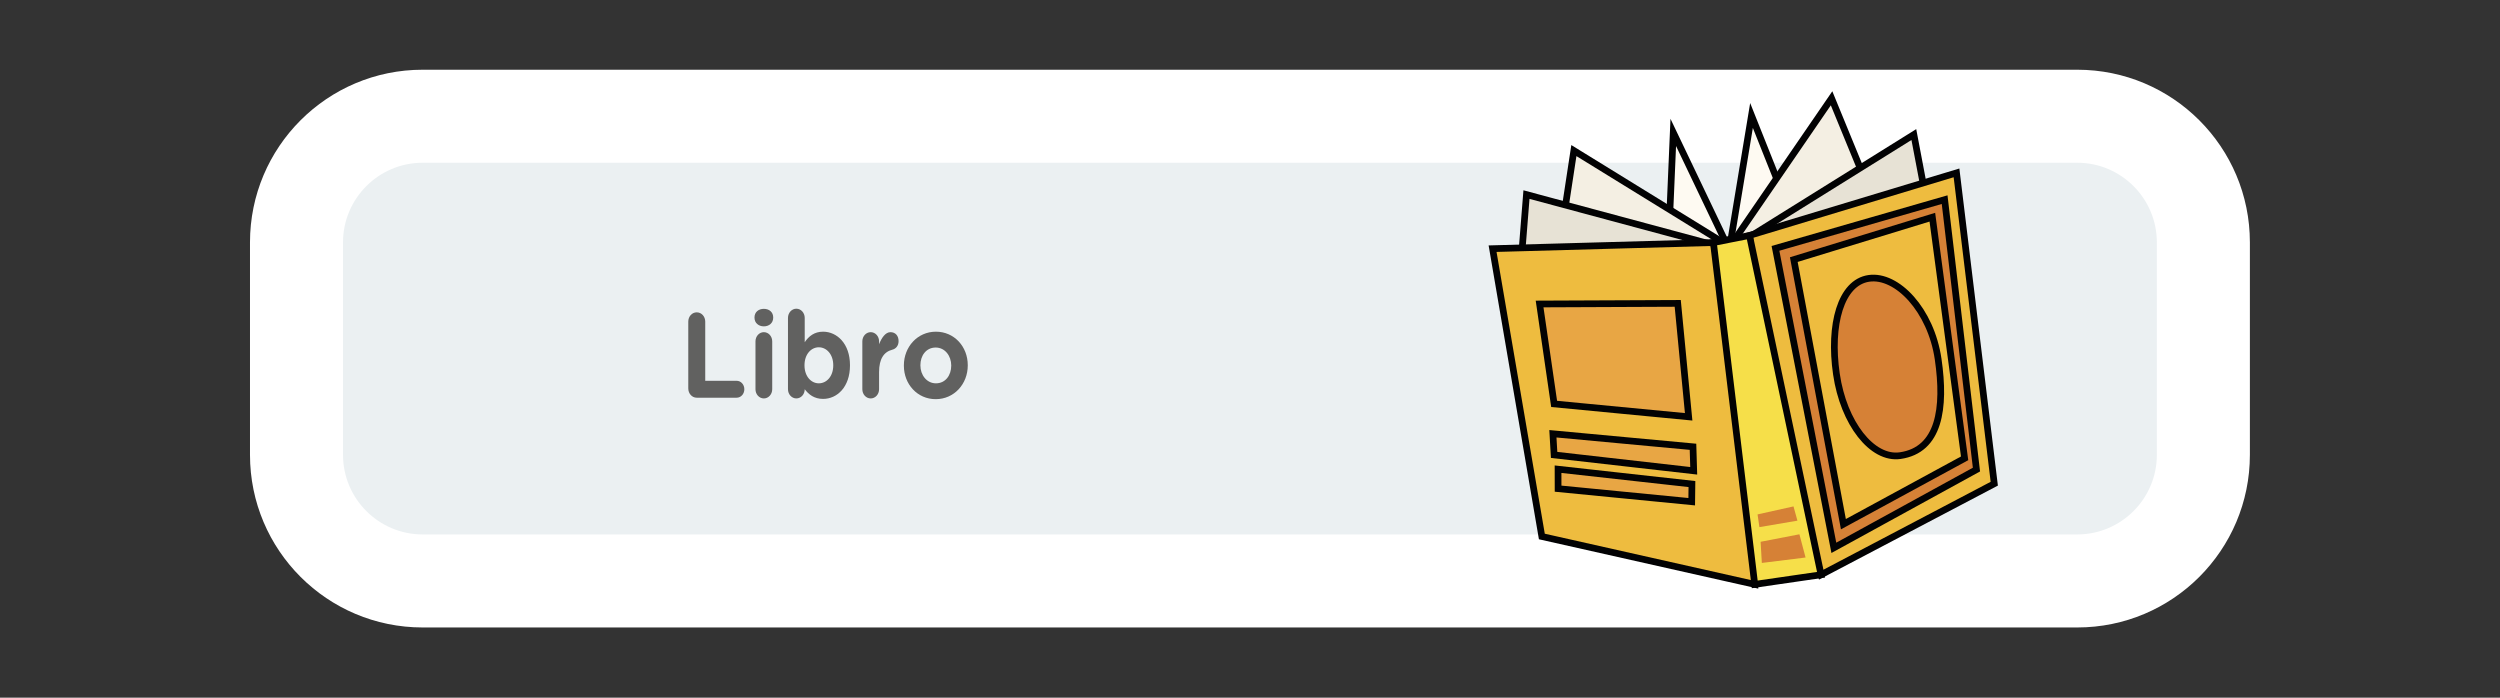 <?xml version="1.0" encoding="utf-8"?>
<!-- Generator: Adobe Illustrator 25.4.1, SVG Export Plug-In . SVG Version: 6.00 Build 0)  -->
<svg version="1.1" id="Capa_1" xmlns="http://www.w3.org/2000/svg" xmlns:xlink="http://www.w3.org/1999/xlink" x="0px" y="0px"
	 viewBox="0 0 215 60" enable-background="new 0 0 215 60" xml:space="preserve">
<rect x="0" y="0" width="215" height="60" fill="#333333" stroke="none"/>
<g>
	<path fill="#EBF0F2" d="M36.347,49.961c-5.981,0-10.848-4.866-10.848-10.848v-18.27c0-5.981,4.866-10.848,10.848-10.848h142.295
		c5.981,0,10.848,4.866,10.848,10.848v18.27c0,5.981-4.866,10.848-10.848,10.848H36.347z"/>
	<g>
		<path fill="#FFFFFF" d="M178.642,13.996c3.776,0,6.848,3.072,6.848,6.848v18.27c0,3.776-3.072,6.848-6.848,6.848H36.347
			c-3.776,0-6.848-3.072-6.848-6.848v-18.27c0-3.776,3.072-6.848,6.848-6.848H178.642 M178.642,5.996H36.347
			c-8.2,0-14.848,6.648-14.848,14.848v18.27c0,8.2,6.648,14.848,14.848,14.848h142.295c8.2,0,14.848-6.648,14.848-14.848v-18.27
			C193.49,12.643,186.842,5.996,178.642,5.996L178.642,5.996z"/>
	</g>
</g>
<g>
	<g>
		<path fill="#616160" d="M59.192,27.662c0-0.448,0.322-0.801,0.729-0.801s0.73,0.353,0.73,0.801v5.085h2.699
			c0.37,0,0.663,0.323,0.663,0.728c0,0.406-0.294,0.728-0.663,0.728h-3.429c-0.407,0-0.729-0.353-0.729-0.801V27.662z"/>
		<path fill="#616160" d="M64.886,27.298c0-0.458,0.351-0.738,0.805-0.738c0.455,0,0.805,0.28,0.805,0.738v0.02
			c0,0.458-0.351,0.749-0.805,0.749c-0.455,0-0.805-0.291-0.805-0.749V27.298z M64.971,29.357c0-0.438,0.323-0.791,0.72-0.791
			c0.398,0,0.72,0.353,0.72,0.791v4.118c0,0.437-0.322,0.791-0.72,0.791c-0.398,0-0.72-0.354-0.72-0.791V29.357z"/>
		<path fill="#616160" d="M67.766,27.339c0-0.437,0.323-0.791,0.72-0.791c0.398,0,0.72,0.354,0.72,0.791v2.091
			c0.35-0.52,0.833-0.905,1.581-0.905c1.184,0,2.312,1.019,2.312,2.88v0.021c0,1.862-1.109,2.88-2.312,2.88
			c-0.767,0-1.241-0.384-1.581-0.832v0.011c0,0.426-0.323,0.78-0.72,0.78c-0.398,0-0.72-0.354-0.72-0.791V27.339z M71.66,31.427
			v-0.021c0-0.926-0.569-1.539-1.241-1.539c-0.673,0-1.232,0.613-1.232,1.539v0.021c0,0.926,0.559,1.539,1.232,1.539
			C71.091,32.966,71.66,32.363,71.66,31.427z"/>
		<path fill="#616160" d="M74.161,29.357c0-0.438,0.323-0.791,0.72-0.791c0.398,0,0.72,0.353,0.72,0.791v0.249
			c0.208-0.541,0.549-1.04,0.975-1.04c0.445,0,0.702,0.323,0.702,0.77c0,0.416-0.247,0.666-0.541,0.738
			c-0.729,0.188-1.136,0.801-1.136,1.924v1.477c0,0.437-0.323,0.791-0.72,0.791c-0.398,0-0.72-0.354-0.72-0.791V29.357z"/>
		<path fill="#616160" d="M77.733,31.447v-0.02c0-1.602,1.175-2.902,2.757-2.902c1.572,0,2.738,1.279,2.738,2.88v0.021
			c0,1.602-1.175,2.902-2.757,2.902C78.899,34.328,77.733,33.049,77.733,31.447z M81.806,31.447v-0.02
			c0-0.822-0.54-1.539-1.336-1.539c-0.823,0-1.316,0.696-1.316,1.518v0.021c0,0.821,0.54,1.539,1.336,1.539
			C81.314,32.966,81.806,32.269,81.806,31.447z"/>
	</g>
</g>
<g>
	<g>
		<g>
			<path fill="#FEFAF2" stroke="#020203" stroke-width="0.578" stroke-miterlimit="10" d="M143.901,11.388l4.702,9.847l-5.156,0.75
				L143.901,11.388z"/>
			<path fill="#FEFAF2" stroke="#020203" stroke-width="0.578" stroke-miterlimit="10" d="M148.76,21.212l1.87-11.281l4.145,10.406
				L148.76,21.212z"/>
			<path fill="#F4EFE3" stroke="#020203" stroke-width="0.578" stroke-miterlimit="10" d="M133.76,23.393l1.593-10.443
				l13.407,8.262L133.76,23.393z"/>
			<path fill="#E7E2D5" stroke="#020203" stroke-width="0.578" stroke-miterlimit="10" d="M148.213,21.292l-16.937-4.558
				l-0.563,7.102L148.213,21.292z"/>
			<path fill="#F4EFE3" stroke="#020203" stroke-width="0.578" stroke-miterlimit="10" d="M148.76,21.212l8.755-12.76l4.448,10.841
				L148.76,21.212z"/>
			<path fill="#E7E2D5" stroke="#020203" stroke-width="0.578" stroke-miterlimit="10" d="M149.229,21.144l15.361-9.572
				l1.357,7.142L149.229,21.144z"/>
		</g>
		<g>
			<path fill="#EEBC3F" stroke="#020203" stroke-width="0.578" stroke-miterlimit="10" d="M156.611,49.428l14.896-7.83
				l-3.248-26.731l-17.805,5.381l1.878,14.565L156.611,49.428z"/>
			<path fill="#EEBC3F" stroke="#020203" stroke-width="0.578" stroke-miterlimit="10" d="M132.599,46.138l18.309,4.119
				l-0.753-15.606l-2.803-13.792l-18.99,0.527L132.599,46.138z"/>
			<path fill="#F6DF49" stroke="#020203" stroke-width="0.578" stroke-miterlimit="10" d="M150.908,50.257l5.703-0.829
				l-6.157-29.18l-3.102,0.611L150.908,50.257z"/>
		</g>
		<g>
			<path fill="#D68136" stroke="#020203" stroke-width="0.578" stroke-miterlimit="10" d="M152.69,21.359l5.021,25.755
				l12.264-6.729l-2.737-23.215L152.69,21.359z M168.957,39.416l-10.425,5.664l-4.265-22.754l11.915-3.647L168.957,39.416z"/>
			<path fill="#D68136" stroke="#020203" stroke-width="0.578" stroke-miterlimit="10" d="M166.681,30.892
				c0.615,4.228,0.097,7.804-3.262,8.292c-2.416,0.351-4.873-2.792-5.488-7.02c-0.615-4.228,0.377-7.873,2.793-8.224
				S166.066,26.664,166.681,30.892z"/>
		</g>
		<g>
			<path fill="#E8A644" stroke="#020203" stroke-width="0.578" stroke-miterlimit="10" d="M132.405,26.143l11.879-0.052l0.94,9.755
				l-11.569-1.11L132.405,26.143z"/>
			<path fill="#E8A644" stroke="#020203" stroke-width="0.578" stroke-miterlimit="10" d="M133.549,37.304l12.049,1.12l0.061,2.065
				l-12.005-1.366L133.549,37.304z"/>
			<path fill="#E8A644" stroke="#020203" stroke-width="0.578" stroke-miterlimit="10" d="M133.992,40.351l11.514,1.278
				l-0.019,1.518l-11.491-1.122L133.992,40.351z"/>
		</g>
		<g>
			<path fill="#D68136" d="M151.518,48.413l3.761-0.467l-0.53-1.997l-3.337,0.645L151.518,48.413z"/>
			<path fill="#D68136" d="M151.309,45.332l3.27-0.555l-0.338-1.227l-3.091,0.689L151.309,45.332z"/>
		</g>
	</g>
</g>
</svg>

